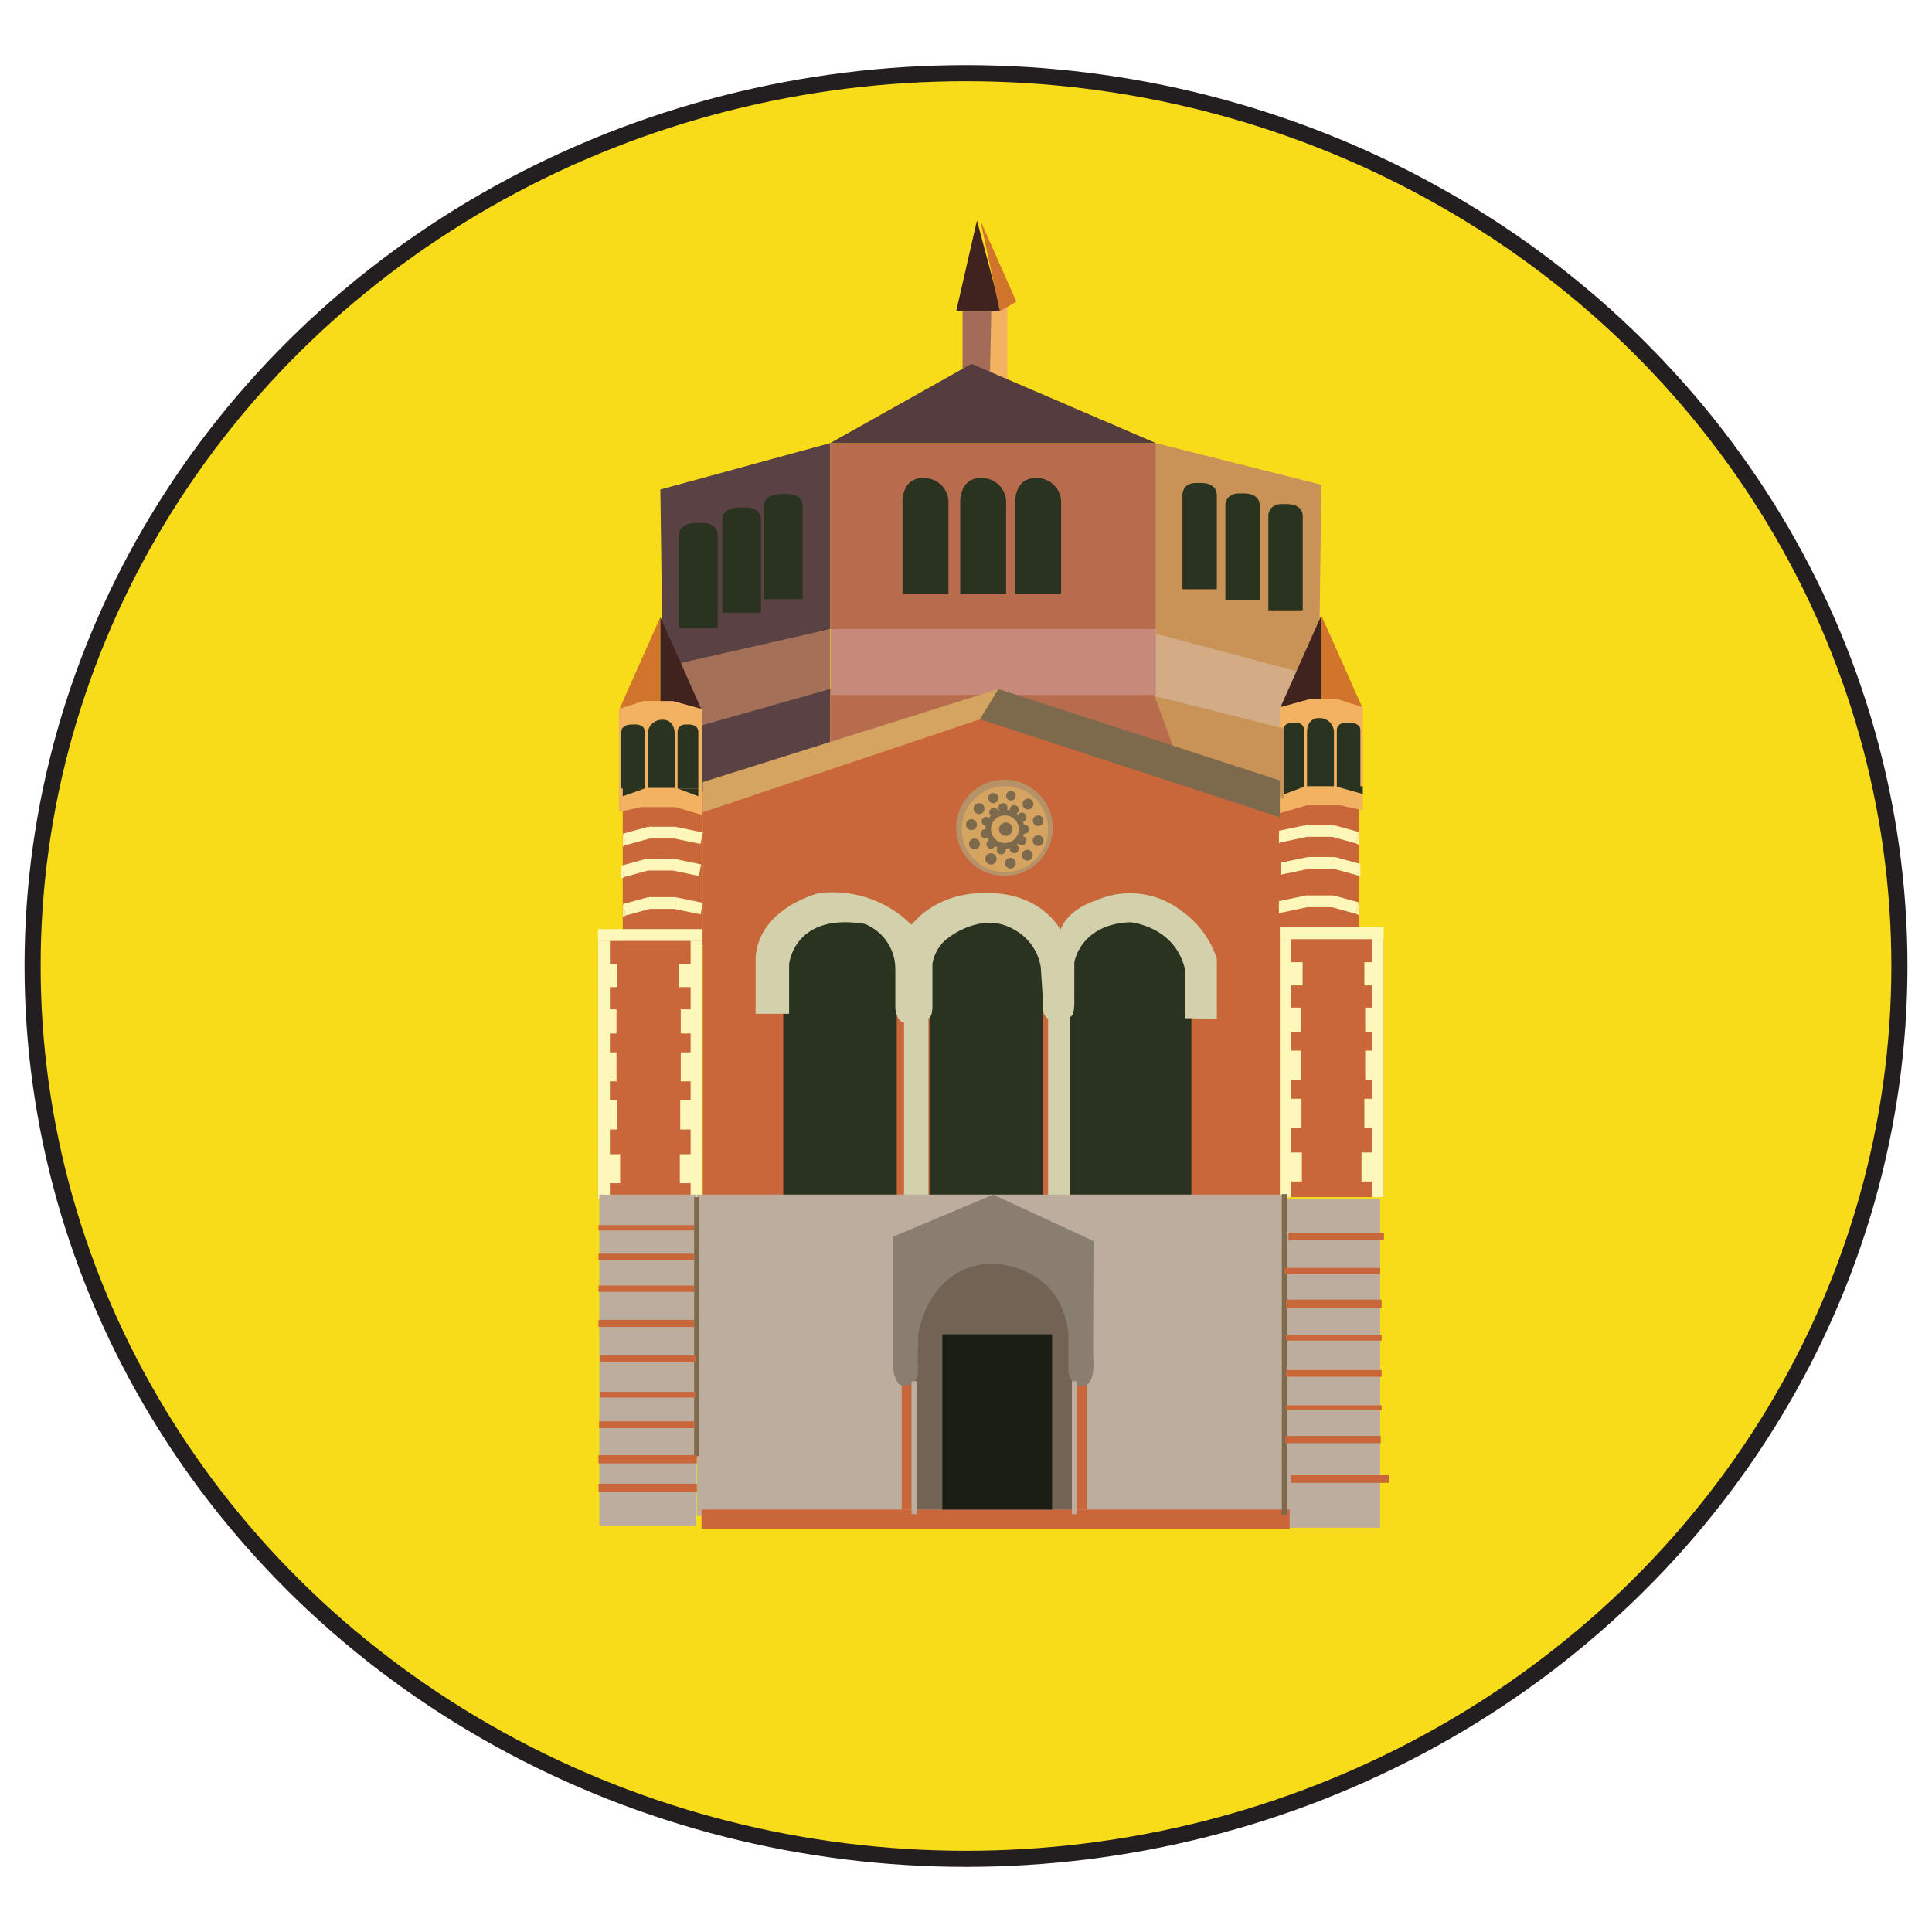 <svg id="Layer_1" data-name="Layer 1" xmlns="http://www.w3.org/2000/svg" viewBox="0 0 240 240"><defs><style>.cls-1{fill:#f9dc19;stroke:#231f20;stroke-miterlimit:10;stroke-width:2px;}.cls-2{fill:#c9673b;}.cls-3{fill:#d3ab84;}.cls-4{fill:#2a331f;}.cls-5{fill:#5a4144;}.cls-6{fill:#d3d0ac;}.cls-7{fill:#a47158;}.cls-8{fill:#c99358;}.cls-9{fill:#d1742c;}.cls-10{fill:#40231f;}.cls-11{fill:#f3b261;}.cls-12{fill:#fdf7ba;}.cls-13{fill:#b59268;}.cls-14{fill:#d5a461;}.cls-15{fill:#7d6a4d;}.cls-16{fill:#b76c4e;}.cls-17{fill:#c68a7a;}.cls-18{fill:#a36b58;}.cls-19{fill:#553c3f;}.cls-20{fill:#bdad9f;}.cls-21{fill:#726354;}.cls-22{fill:#8a7e70;}.cls-23{fill:#1a1e14;}</style></defs><ellipse class="cls-1" cx="120" cy="120" rx="115.952" ry="110.911"/><path class="cls-2" d="M87.298,148.706V100.794L122.363,87.105s38.318,14.049,37.234,14.41.023,47.192.023,47.192Z"/><polygon class="cls-3" points="143.338 78.442 161.528 82.642 160.772 90.769 142.847 86.611 143.338 78.442"/><path class="cls-4" d="M97.299,148.706V120.968a7.345,7.345,0,0,1,5.965-7.025s7.591-1.621,8.134,6.484v28.279Z"/><path class="cls-4" d="M115.464,149.207V121.468a7.345,7.345,0,0,1,5.965-7.025s7.591-1.621,8.134,6.484v28.279Z"/><path class="cls-4" d="M130.697,148.706V120.324s0-5.898,7.32-7.188c0,0,9.316-1.659,9.982,6.635v28.935Z"/><polygon class="cls-5" points="103.133 78.144 103.133 55.043 82.031 60.807 82.34 83.382 103.133 78.144"/><path class="cls-6" d="M113.205,114.864l1.175-1.171a11.645,11.645,0,0,1,7.682-2.721c7.139-.379,9.67,4.522,9.67,4.522,1.084-2.702,4.338-3.602,4.338-3.602a10.432,10.432,0,0,1,10.574,1.171,11.82,11.82,0,0,1,4.519,6.034v7.475l-3.976-.09V120.358c-1.265-5.314-6.778-5.793-6.778-5.793-6.236.241-6.95,4.982-6.95,4.982l-.009,4.413c.09,2.522-.542,2.342-.542,2.342v22.605l-2.711.09V126.572a1.637,1.637,0,0,1-.633-1.036v-1.126l-.271-4.233a6.461,6.461,0,0,0-3.208-4.638c-3.976-2.432-8.134.856-8.134.856a4.941,4.941,0,0,0-2.121,3.332l-.003,4.953c.045,1.846-.493,1.801-.493,1.801v23.056h-3.031V127.022c-.904,0-1.084-1.801-1.084-1.801v-4.968a6.035,6.035,0,0,0-3.796-5.479c-8.857-1.441-9.399,5.043-9.399,5.043v6.124H93.865v-6.935c.361-6.214,7.862-8.055,7.862-8.055A13.875,13.875,0,0,1,113.205,114.864Z"/><polygon class="cls-7" points="103.133 78.144 84.178 82.448 84.17 91.068 103.133 86.327 103.133 78.144"/><polygon class="cls-8" points="143.592 55.043 164.141 60.215 163.838 84.103 143.592 78.731 143.592 55.043"/><rect class="cls-2" x="158.844" y="96.859" width="9.967" height="19.786"/><polygon class="cls-9" points="164.141 76.448 169.292 88.023 166.717 88.023 164.141 88.023 164.141 76.448"/><polygon class="cls-10" points="164.141 76.448 158.99 88.023 161.565 88.023 164.141 88.023 164.141 76.448"/><polygon class="cls-11" points="158.99 87.86 162.605 86.87 166.219 86.87 169.292 87.86 169.292 100.649 166.491 100.041 162.333 100.041 158.99 101.009 158.99 87.86"/><path class="cls-4" d="M166.067,90.629s0-.935,1.37-.842c0,0,1.462-.14,1.553.842V97.737h-2.923Z"/><path class="cls-4" d="M162.002,90.629s0-.935-1.207-.842c0,0-1.288-.14-1.368.842V97.737h2.576Z"/><path class="cls-4" d="M162.362,97.662V90.829s0-1.736,1.635-1.624a1.757,1.757,0,0,1,1.71,1.848V97.662Z"/><polygon class="cls-4" points="162.002 97.737 159.426 98.698 159.426 97.737 162.002 97.737"/><polygon class="cls-4" points="166.067 97.732 169.292 98.634 169.292 97.662 166.067 97.732"/><rect class="cls-2" x="158.99" y="116.645" width="12.893" height="32.062"/><rect class="cls-2" x="77.356" y="97.644" width="9.967" height="19.786"/><rect class="cls-12" x="158.99" y="116.645" width="1.393" height="32.062"/><rect class="cls-12" x="170.413" y="116.645" width="1.47" height="32.062"/><rect class="cls-12" x="159.826" y="119.527" width="1.988" height="2.882"/><rect class="cls-12" x="159.826" y="125.171" width="1.779" height="3.002"/><rect class="cls-12" x="159.826" y="130.514" width="1.779" height="3.602"/><rect class="cls-12" x="159.686" y="136.494" width="1.988" height="3.602"/><rect class="cls-12" x="169.486" y="119.527" width="1.979" height="2.882"/><rect class="cls-12" x="169.59" y="125.171" width="1.771" height="3.002"/><rect class="cls-12" x="169.59" y="130.514" width="1.771" height="3.602"/><rect class="cls-12" x="169.486" y="136.494" width="1.979" height="3.602"/><rect class="cls-12" x="159.837" y="143.168" width="1.886" height="3.602"/><ellipse class="cls-13" cx="124.776" cy="102.836" rx="5.998" ry="5.977"/><rect class="cls-12" x="169.136" y="143.168" width="1.878" height="3.602"/><ellipse class="cls-14" cx="124.833" cy="103.006" rx="5.362" ry="5.344"/><ellipse class="cls-15" cx="124.833" cy="103.006" rx="2.433" ry="2.424"/><ellipse class="cls-14" cx="124.833" cy="103.006" rx="1.727" ry="1.721"/><circle class="cls-15" cx="124.592" cy="100.339" r="0.569"/><circle class="cls-15" cx="126.945" cy="101.515" r="0.569"/><circle class="cls-15" cx="127.266" cy="103.006" r="0.569"/><circle class="cls-15" cx="126.945" cy="104.423" r="0.569"/><circle class="cls-15" cx="125.991" cy="105.43" r="0.569"/><circle class="cls-15" cx="124.374" cy="105.556" r="0.569"/><circle class="cls-15" cx="123.106" cy="104.863" r="0.569"/><circle class="cls-15" cx="122.4" cy="103.572" r="0.569"/><circle class="cls-15" cx="122.513" cy="102.04" r="0.569"/><circle class="cls-15" cx="123.459" cy="100.906" r="0.569"/><circle class="cls-15" cx="125.991" cy="100.581" r="0.569"/><circle class="cls-15" cx="120.68" cy="102.439" r="0.68"/><circle class="cls-15" cx="121.62" cy="100.449" r="0.678"/><circle class="cls-15" cx="123.389" cy="99.141" r="0.634"/><circle class="cls-15" cx="125.584" cy="98.852" r="0.593"/><circle class="cls-15" cx="127.697" cy="99.879" r="0.676"/><circle class="cls-15" cx="121.053" cy="104.838" r="0.68"/><circle class="cls-15" cx="123.103" cy="106.696" r="0.702"/><circle class="cls-15" cx="125.516" cy="107.223" r="0.662"/><circle class="cls-15" cx="127.621" cy="106.23" r="0.676"/><circle class="cls-15" cx="128.96" cy="104.423" r="0.668"/><circle class="cls-15" cx="128.96" cy="101.945" r="0.663"/><circle class="cls-15" cx="124.942" cy="103.006" r="0.841"/><rect class="cls-12" x="164.704" y="109.49" width="1.465" height="12.893" transform="translate(281.372 -49.5) rotate(90)"/><polygon class="cls-12" points="159.351 108.605 159.082 107.168 162.275 106.503 162.544 107.94 159.351 108.605"/><rect class="cls-12" x="163.308" y="105.566" width="1.465" height="3.255" transform="translate(271.234 -56.846) rotate(90)"/><polygon class="cls-12" points="168.645 108.742 168.994 107.325 165.844 106.462 165.494 107.879 168.645 108.742"/><polygon class="cls-5" points="86.746 90.226 103.133 85.591 103.133 93.348 86.746 98.506 86.746 90.226"/><polygon class="cls-12" points="168.994 108.92 168.994 107.325 168.645 108.742 168.994 108.92"/><polygon class="cls-12" points="159.075 108.724 159.075 107.129 159.425 108.546 159.075 108.724"/><polygon class="cls-12" points="162.665 106.46 162.177 107.979 162.278 106.523 162.665 106.46"/><polygon class="cls-12" points="165.635 106.422 165.635 108.018 165.985 106.6 165.635 106.422"/><polygon class="cls-12" points="159.149 104.631 158.879 103.194 162.073 102.53 162.342 103.966 159.149 104.631"/><rect class="cls-12" x="163.106" y="101.593" width="1.465" height="3.255" transform="translate(267.058 -60.618) rotate(90)"/><polygon class="cls-12" points="168.443 104.769 168.792 103.351 165.642 102.488 165.292 103.905 168.443 104.769"/><polygon class="cls-12" points="168.792 104.946 168.792 103.351 168.443 104.769 168.792 104.946"/><polygon class="cls-12" points="158.873 104.75 158.873 103.155 159.223 104.572 158.873 104.75"/><polygon class="cls-12" points="162.463 102.486 161.975 104.006 162.076 102.549 162.463 102.486"/><polygon class="cls-12" points="165.433 102.448 165.433 104.044 165.783 102.626 165.433 102.448"/><polygon class="cls-12" points="159.143 113.377 158.874 111.94 162.067 111.275 162.337 112.712 159.143 113.377"/><rect class="cls-12" x="163.1" y="110.338" width="1.465" height="3.255" transform="translate(275.798 -51.867) rotate(90)"/><polygon class="cls-12" points="168.437 113.514 168.787 112.097 165.637 111.233 165.287 112.651 168.437 113.514"/><polygon class="cls-12" points="168.787 113.692 168.787 112.097 168.437 113.514 168.787 113.692"/><polygon class="cls-12" points="158.868 113.496 158.868 111.9 159.218 113.318 158.868 113.496"/><polygon class="cls-12" points="162.458 111.232 161.969 112.751 162.07 111.295 162.458 111.232"/><polygon class="cls-12" points="165.428 111.194 165.428 112.789 165.777 111.372 165.428 111.194"/><polygon class="cls-9" points="82.031 76.66 76.88 88.235 79.456 88.235 82.031 88.235 82.031 76.66"/><polygon class="cls-10" points="82.031 76.66 87.183 88.235 84.607 88.235 82.031 88.235 82.031 76.66"/><polygon class="cls-11" points="87.183 88.073 83.568 87.082 79.953 87.082 76.88 88.073 76.88 100.861 79.682 100.253 83.839 100.253 87.183 101.221 87.183 88.073"/><path class="cls-4" d="M80.105,90.841s0-.935-1.37-.842c0,0-1.462-.14-1.553.842v7.108h2.923Z"/><path class="cls-4" d="M84.17,90.841s0-.935,1.207-.842c0,0,1.288-.14,1.368.842v7.108H84.17Z"/><path class="cls-4" d="M83.81,97.874V91.041s0-1.736-1.635-1.624A1.757,1.757,0,0,0,80.465,91.265v6.609Z"/><polygon class="cls-4" points="84.17 97.949 86.746 98.91 86.746 97.949 84.17 97.949"/><polygon class="cls-4" points="80.105 97.949 77.361 98.91 77.361 97.874 80.105 97.949"/><rect class="cls-2" x="74.289" y="116.857" width="12.893" height="32.062" transform="translate(161.472 265.776) rotate(-180)"/><rect class="cls-12" x="85.789" y="116.857" width="1.393" height="32.062" transform="translate(172.972 265.776) rotate(-180)"/><rect class="cls-12" x="74.289" y="116.857" width="1.47" height="32.062" transform="translate(150.049 265.776) rotate(-180)"/><rect class="cls-12" x="84.359" y="119.739" width="1.988" height="2.882" transform="translate(170.705 242.36) rotate(-180)"/><rect class="cls-12" x="84.568" y="125.383" width="1.779" height="3.002" transform="translate(170.914 253.767) rotate(-180)"/><rect class="cls-12" x="84.568" y="130.726" width="1.779" height="3.602" transform="translate(170.914 265.055) rotate(-180)"/><rect class="cls-12" x="84.498" y="136.706" width="1.988" height="3.602" transform="translate(170.984 277.015) rotate(-180)"/><rect class="cls-12" x="74.707" y="119.739" width="1.979" height="2.882" transform="translate(151.393 242.36) rotate(-180)"/><rect class="cls-12" x="74.811" y="125.383" width="1.771" height="3.002" transform="translate(151.393 253.767) rotate(-180)"/><rect class="cls-12" x="74.811" y="130.726" width="1.771" height="3.602" transform="translate(151.393 265.055) rotate(-180)"/><rect class="cls-12" x="74.707" y="136.706" width="1.979" height="3.602" transform="translate(151.393 277.015) rotate(-180)"/><rect class="cls-12" x="84.449" y="143.38" width="1.886" height="3.602" transform="translate(170.784 290.362) rotate(-180)"/><rect class="cls-12" x="75.158" y="143.38" width="1.878" height="3.602" transform="translate(152.195 290.362) rotate(-180)"/><rect class="cls-12" x="80.004" y="109.702" width="1.465" height="12.893" transform="translate(196.884 35.412) rotate(90)"/><polygon class="cls-12" points="86.821 108.817 87.091 107.38 83.898 106.715 83.628 108.152 86.821 108.817"/><rect class="cls-12" x="81.4" y="105.779" width="1.465" height="3.255" transform="translate(189.538 25.274) rotate(90)"/><polygon class="cls-12" points="77.528 108.954 77.178 107.537 80.328 106.674 80.678 108.091 77.528 108.954"/><polygon class="cls-12" points="77.178 109.132 77.178 107.537 77.528 108.954 77.178 109.132"/><polygon class="cls-12" points="83.507 106.672 83.996 108.192 83.894 106.735 83.507 106.672"/><polygon class="cls-12" points="80.537 106.634 80.537 108.23 80.188 106.812 80.537 106.634"/><polygon class="cls-12" points="87.024 104.843 87.293 103.406 84.1 102.742 83.83 104.179 87.024 104.843"/><rect class="cls-12" x="81.602" y="101.805" width="1.465" height="3.255" transform="translate(185.767 21.098) rotate(90)"/><polygon class="cls-12" points="77.73 104.981 77.38 103.563 80.53 102.7 80.88 104.117 77.73 104.981"/><polygon class="cls-12" points="77.38 105.158 77.38 103.563 77.73 104.981 77.38 105.158"/><polygon class="cls-12" points="83.709 102.699 84.198 104.218 84.097 102.761 83.709 102.699"/><polygon class="cls-12" points="80.739 102.661 80.739 104.256 80.39 102.838 80.739 102.661"/><polygon class="cls-12" points="87.029 113.589 87.298 112.152 84.105 111.487 83.836 112.924 87.029 113.589"/><rect class="cls-12" x="81.607" y="110.55" width="1.465" height="3.255" transform="translate(194.517 29.838) rotate(90)"/><polygon class="cls-12" points="77.735 113.726 77.385 112.309 80.535 111.445 80.885 112.863 77.735 113.726"/><polygon class="cls-12" points="77.385 113.904 77.385 112.309 77.735 113.726 77.385 113.904"/><polygon class="cls-12" points="83.714 111.444 84.203 112.963 84.102 111.507 83.714 111.444"/><polygon class="cls-12" points="80.745 111.406 80.745 113.001 80.395 111.584 80.745 111.406"/><polygon class="cls-8" points="159.476 99.254 159.476 90.484 142.847 86.327 145.98 94.06 159.476 99.254"/><polygon class="cls-16" points="103.133 93.348 124.023 85.591 145.98 93.463 142.847 84.843 103.133 85.591 103.133 93.348"/><rect class="cls-17" x="103.186" y="78.144" width="40.406" height="8.183"/><polygon class="cls-14" points="124.023 85.591 87.298 97.153 87.298 100.906 121.772 89.344 124.023 85.591"/><polygon class="cls-15" points="124.023 85.591 158.99 96.951 158.967 101.515 121.733 89.344 124.023 85.591"/><rect class="cls-16" x="103.133" y="55.043" width="40.459" height="23.101"/><polygon class="cls-11" points="125.135 37.737 123.132 38.672 122.911 48.759 125.135 48.759 125.135 37.737"/><polygon class="cls-18" points="119.571 38.672 119.571 48.759 122.927 48.759 123.148 38.672 119.571 38.672"/><polygon class="cls-10" points="118.778 38.672 121.359 27.385 124.374 38.672 118.778 38.672"/><polygon class="cls-9" points="121.786 27.385 126.26 37.472 124.2 38.672 121.786 27.385"/><polygon class="cls-19" points="103.133 55.043 120.68 45.197 143.592 55.043 103.133 55.043"/><path class="cls-4" d="M119.281,73.807V62.158s0-2.96,2.788-2.769a2.996,2.996,0,0,1,2.915,3.151V73.807Z"/><path class="cls-4" d="M126.109,73.807V62.158s0-2.96,2.788-2.769a2.996,2.996,0,0,1,2.915,3.151V73.807Z"/><path class="cls-4" d="M112.111,73.807V62.158s0-2.96,2.788-2.769a2.996,2.996,0,0,1,2.915,3.151V73.807Z"/><rect class="cls-20" x="74.442" y="148.394" width="12.044" height="41.139" transform="translate(160.928 337.928) rotate(-180)"/><rect class="cls-20" x="159.405" y="148.895" width="12.044" height="40.879" transform="translate(330.855 338.669) rotate(-180)"/><path class="cls-4" d="M157.556,64.018s0-1.553,2.004-1.397c0,0,2.138-.233,2.271,1.397V75.817h-4.275Z"/><path class="cls-4" d="M152.221,62.699s0-1.553,2.004-1.397c0,0,2.138-.233,2.271,1.397V74.499h-4.275Z"/><path class="cls-4" d="M146.886,61.398s0-1.553,2.004-1.397c0,0,2.138-.233,2.271,1.397V73.198H146.886Z"/><path class="cls-4" d="M99.701,62.752s0-1.537-2.252-1.383c0,0-2.402-.231-2.552,1.383V74.432h4.804Z"/><path class="cls-4" d="M94.529,64.43s0-1.537-2.252-1.383c0,0-2.402-.231-2.552,1.383V76.111H94.529Z"/><path class="cls-4" d="M89.148,66.348s0-1.537-2.252-1.383c0,0-2.402-.231-2.552,1.383V78.028H89.148Z"/><rect class="cls-20" x="86.56" y="148.394" width="73.059" height="39.939" transform="translate(246.179 336.728) rotate(-180)"/><rect class="cls-2" x="87.145" y="187.527" width="73.059" height="2.453" transform="translate(247.349 377.507) rotate(-180)"/><rect class="cls-15" x="86.226" y="148.706" width="0.629" height="32.182" transform="translate(173.081 329.594) rotate(-180)"/><rect class="cls-15" x="159.235" y="148.334" width="0.699" height="39.819" transform="translate(319.168 336.487) rotate(-180)"/><rect class="cls-2" x="74.351" y="152.189" width="11.875" height="0.664" transform="translate(160.577 305.042) rotate(-180)"/><rect class="cls-2" x="74.351" y="155.731" width="11.875" height="0.811" transform="translate(160.577 312.273) rotate(-180)"/><rect class="cls-2" x="74.351" y="159.694" width="11.875" height="0.782" transform="translate(160.577 320.17) rotate(-180)"/><rect class="cls-2" x="74.351" y="163.957" width="11.875" height="0.877" transform="translate(160.577 328.79) rotate(-180)"/><rect class="cls-2" x="74.527" y="168.364" width="11.875" height="0.872" transform="translate(160.928 337.6) rotate(-180)"/><rect class="cls-2" x="74.527" y="172.903" width="11.875" height="0.713" transform="translate(160.928 346.519) rotate(-180)"/><rect class="cls-21" x="113.244" y="153.913" width="20.523" height="33.614"/><rect class="cls-2" x="74.425" y="176.565" width="11.875" height="0.844" transform="translate(160.725 353.974) rotate(-180)"/><rect class="cls-2" x="160.048" y="153.119" width="11.875" height="0.937" transform="translate(331.97 307.176) rotate(-180)"/><rect class="cls-2" x="159.577" y="157.506" width="11.875" height="0.747" transform="translate(331.03 315.759) rotate(180)"/><rect class="cls-2" x="159.753" y="161.44" width="11.875" height="1.046" transform="translate(331.38 323.926) rotate(180)"/><rect class="cls-2" x="159.753" y="165.798" width="11.875" height="0.741" transform="translate(331.38 332.336) rotate(180)"/><rect class="cls-2" x="159.753" y="170.2" width="11.875" height="0.823" transform="translate(331.38 341.223) rotate(180)"/><rect class="cls-2" x="159.753" y="174.58" width="11.875" height="0.604" transform="translate(331.38 349.764) rotate(180)"/><rect class="cls-2" x="159.651" y="178.373" width="11.875" height="0.902" transform="translate(331.177 357.648) rotate(180)"/><rect class="cls-2" x="104.376" y="178.659" width="16.504" height="1.231" transform="translate(-66.646 291.903) rotate(-90)"/><rect class="cls-2" x="126.13" y="178.659" width="16.504" height="1.231" transform="translate(-44.893 313.657) rotate(-90)"/><path class="cls-22" d="M110.934,153.626v16.471s.361,2.442,1.536,1.992c0,0,1.988.18,1.536-2.882l.067-3.49s1.108-8.311,8.97-8.76c0,0,8.766-.134,9.67,8.76v4.751s.452,2.272,1.988,1.677c0,0,1.446-.055,1.084-3.838l.058-14.14L123.389,148.402Z"/><rect class="cls-2" x="74.351" y="180.768" width="12.209" height="1.021" transform="translate(160.912 362.557) rotate(-180)"/><rect class="cls-2" x="74.359" y="184.31" width="12.209" height="1.021" transform="translate(160.928 369.641) rotate(-180)"/><rect class="cls-2" x="160.383" y="183.185" width="12.209" height="1.021" transform="translate(332.975 367.39) rotate(-180)"/><rect class="cls-23" x="117.061" y="165.758" width="13.636" height="21.769"/><rect class="cls-20" x="105.3" y="179.526" width="16.504" height="0.615" transform="translate(-66.282 293.386) rotate(-90)"/><rect class="cls-20" x="125.207" y="179.526" width="16.504" height="0.615" transform="translate(-46.375 313.293) rotate(-90)"/></svg>